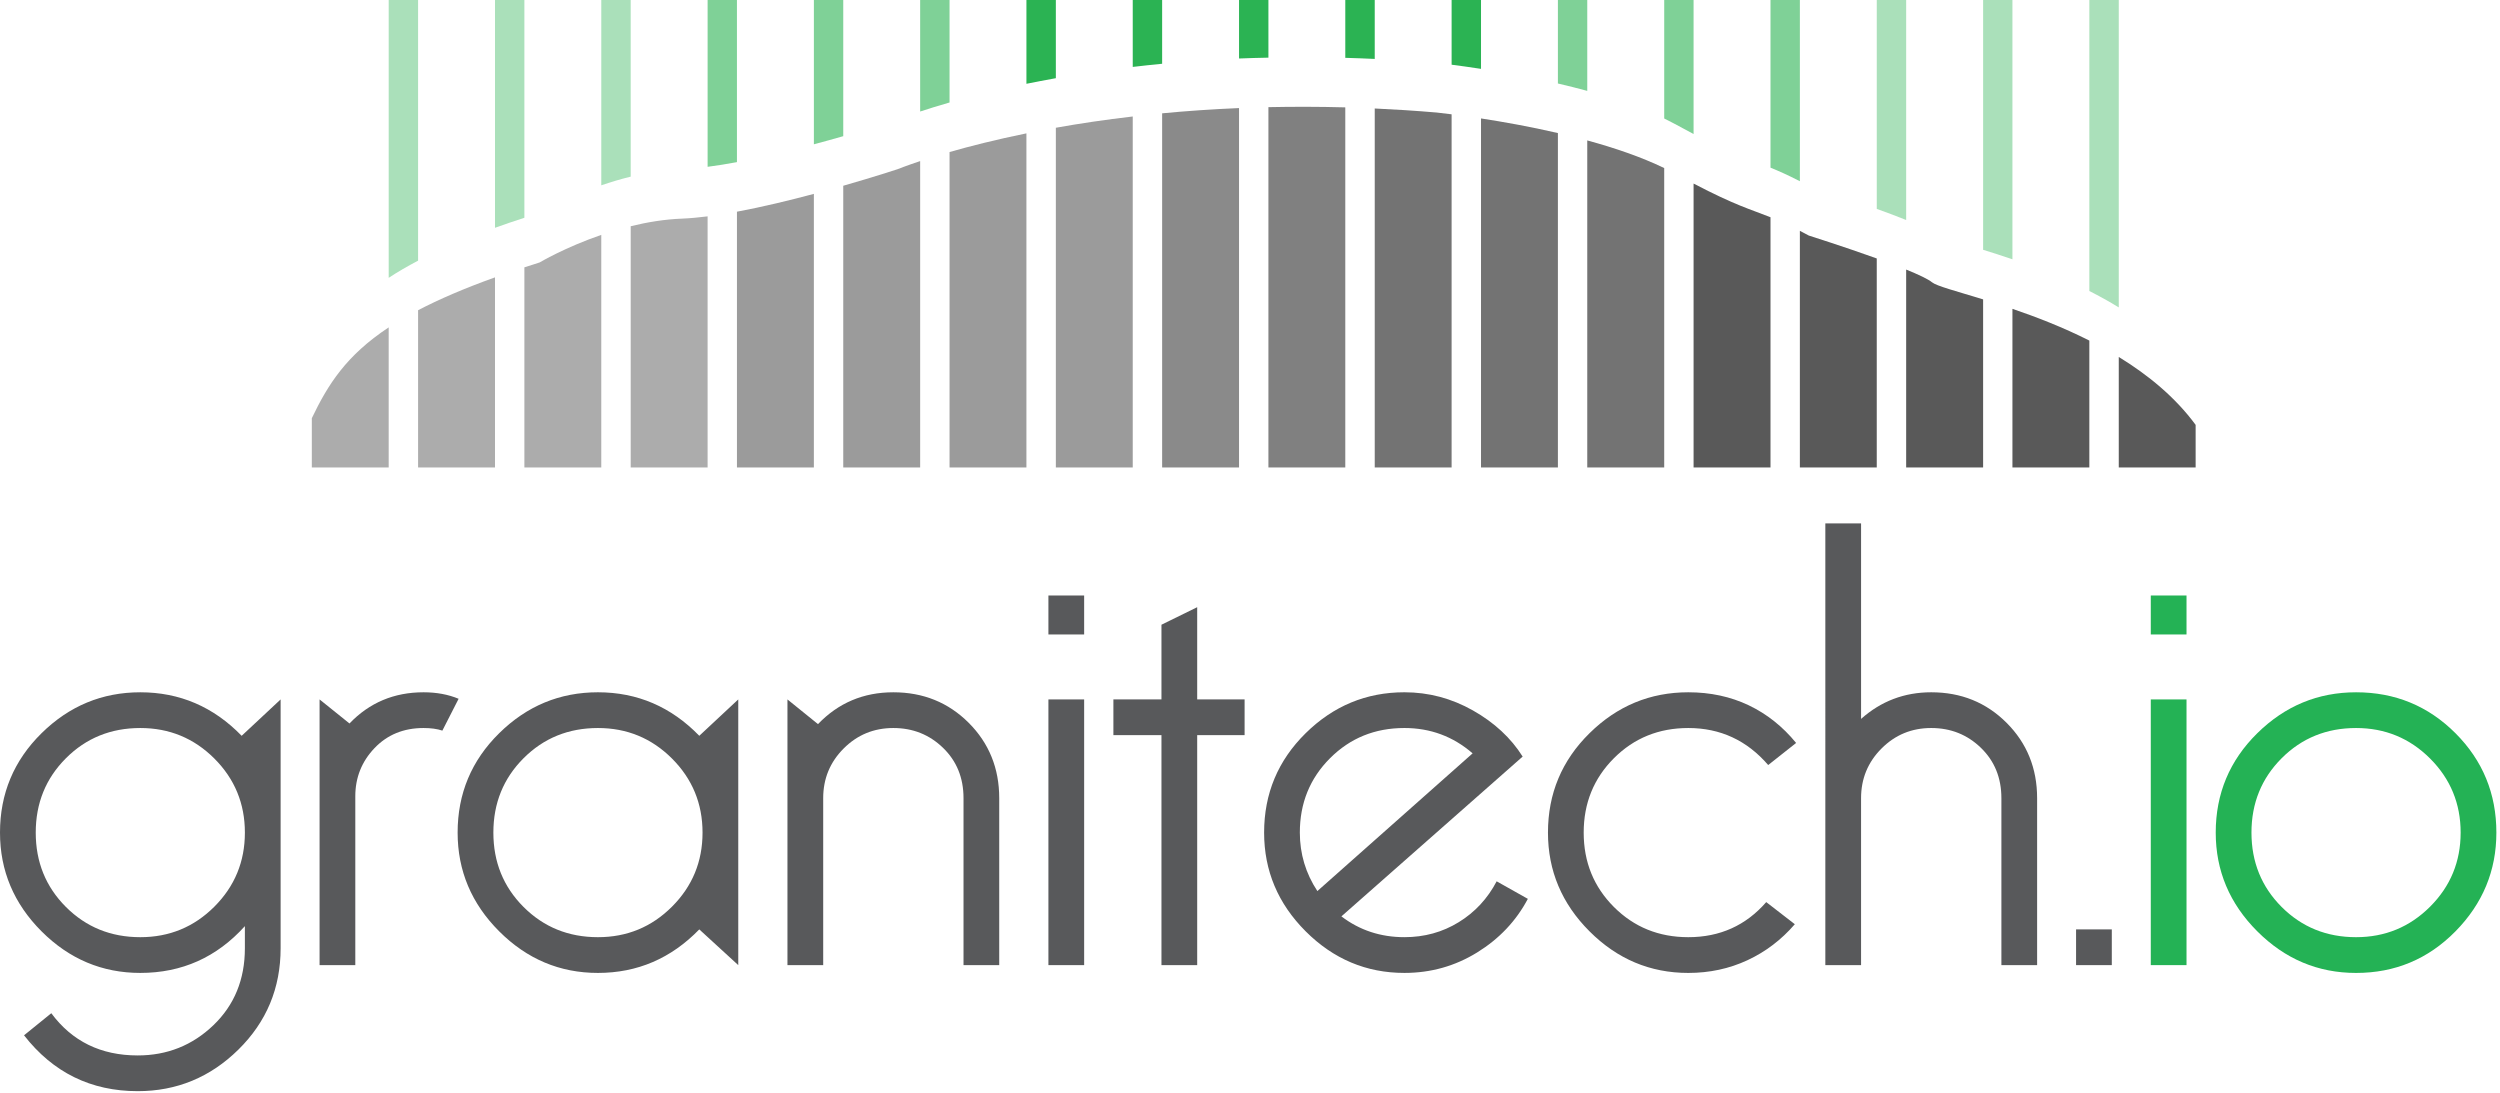 <?xml version="1.0" encoding="utf-8"?>
<!-- Generator: Adobe Illustrator 15.0.0, SVG Export Plug-In  -->
<!DOCTYPE svg PUBLIC "-//W3C//DTD SVG 1.1//EN" "http://www.w3.org/Graphics/SVG/1.1/DTD/svg11.dtd">
<svg version="1.1"
	 xmlns="http://www.w3.org/2000/svg" xmlns:xlink="http://www.w3.org/1999/xlink" xmlns:a="http://ns.adobe.com/AdobeSVGViewerExtensions/3.0/"
	 x="0px" y="0px" width="318px" height="139px" viewBox="0 0 318 139" enable-background="new 0 0 318 139" xml:space="preserve">
<defs>
</defs>
<path fill="#595959" d="M269.507,45.406v14.057h9.778v-5.419C276.688,50.515,273.225,47.681,269.507,45.406z"/>
<path fill="#595959" d="M215.423,23.348v36.115h9.785v-31.83C222.68,26.627,220.755,26.137,215.423,23.348z"/>
<path fill="#808080" d="M161.343,13.63v45.833h9.778V13.658C167.731,13.564,164.474,13.564,161.343,13.63z"/>
<path fill="#ACACAC" d="M39.663,53.194v6.269h9.778v-17.82C44.021,45.227,41.717,48.913,39.663,53.194z"/>
<path fill="#ACACAC" d="M86.791,27.807c-2.268,0.085-4.492,0.458-6.566,0.969v30.688h9.783V27.521
	C88.862,27.665,87.778,27.767,86.791,27.807z"/>
<path fill="#ACACAC" d="M53.181,39.459v20.004h9.783V35.28C59.028,36.691,55.827,38.078,53.181,39.459z"/>
<path fill="#737373" d="M188.384,15.065v44.397h9.781V16.925C194.557,16.089,191.106,15.483,188.384,15.065z"/>
<path fill="#737373" d="M182.732,14.313c-2.689-0.229-5.312-0.397-7.866-0.514v45.663h9.778V14.54
	C183.436,14.384,182.732,14.313,182.732,14.313z"/>
<path fill="#737373" d="M201.899,17.862v41.601h9.788V21.381C208.796,19.972,205.37,18.81,201.899,17.862z"/>
<path fill="#595959" d="M230.083,29.963c-0.406-0.218-0.782-0.416-1.14-0.601v30.101h9.78V32.876
	C234.534,31.37,230.083,29.963,230.083,29.963z"/>
<path fill="#9B9B9B" d="M120.783,19.34v40.123h9.778v-42.5C126.618,17.769,123.346,18.604,120.783,19.34z"/>
<path fill="#9B9B9B" d="M134.304,16.25v43.213h9.781V14.817C140.535,15.229,137.268,15.719,134.304,16.25z"/>
<path fill="#9B9B9B" d="M93.74,26.927v32.536h9.785V24.66C100.405,25.494,96.973,26.325,93.74,26.927z"/>
<path fill="#9B9B9B" d="M114.205,21.511c0,0-2.887,0.955-6.944,2.116v35.836h9.783V20.49
	C115.183,21.11,114.205,21.511,114.205,21.511z"/>
<path fill="#595959" d="M255.981,39.284v20.179h9.783V43.322C262.405,41.625,259.008,40.315,255.981,39.284z"/>
<path fill="#ACACAC" d="M68.639,33.384c-0.66,0.205-1.308,0.411-1.938,0.622v25.457h9.781V29.877
	C71.861,31.467,68.639,33.384,68.639,33.384z"/>
<path fill="#8A8A8A" d="M147.824,14.415v45.048h9.781V13.746C154.162,13.894,150.899,14.119,147.824,14.415z"/>
<path fill="#595959" d="M245.744,35.902c-0.492-0.404-1.719-0.98-3.28-1.615v25.176h9.788V38.081
	C248.807,37.025,246.323,36.378,245.744,35.902z"/>
<path opacity="0.4" fill="#2BB353" d="M53.181,0h-3.739v35.339c1.109-0.731,2.354-1.455,3.739-2.183V0z"/>
<path opacity="0.4" fill="#2BB353" d="M66.701,0h-3.737v28.976c1.179-0.424,2.42-0.85,3.737-1.274V0z"/>
<path opacity="0.4" fill="#2BB353" d="M80.225,0h-3.742v23.571c1.17-0.4,2.419-0.778,3.742-1.101V0z"/>
<path opacity="0.6" fill="#2BB353" d="M93.74,0h-3.732v21.218c1.188-0.154,2.445-0.354,3.732-0.596V0z"/>
<path opacity="0.6" fill="#2BB353" d="M107.261,0h-3.735v18.355c1.315-0.346,2.575-0.703,3.735-1.034V0z"/>
<path opacity="0.6" fill="#2BB353" d="M120.783,0h-3.739v14.186c0.995-0.326,2.249-0.721,3.739-1.15V0z"/>
<path fill="#2BB353" d="M134.304,0h-3.742v10.659c1.188-0.241,2.442-0.478,3.742-0.714V0z"/>
<path fill="#2BB353" d="M147.824,0h-3.739v8.512c1.216-0.14,2.457-0.28,3.739-0.401V0z"/>
<path fill="#2BB353" d="M161.343,0h-3.737v7.441c1.221-0.049,2.476-0.085,3.737-0.108V0z"/>
<path fill="#2BB353" d="M174.866,0h-3.745v7.356c1.234,0.036,2.48,0.079,3.745,0.139V0z"/>
<path fill="#2BB353" d="M188.384,0h-3.739v8.231c0.957,0.124,2.244,0.297,3.739,0.528V0z"/>
<path opacity="0.6" fill="#2BB353" d="M201.899,0h-3.734v10.621c1.238,0.286,2.49,0.602,3.734,0.939V0z"/>
<path opacity="0.6" fill="#2BB353" d="M215.423,17.047V0h-3.735v15.073c0.447,0.221,0.887,0.442,1.308,0.671
	C213.884,16.235,214.679,16.656,215.423,17.047z"/>
<path opacity="0.6" fill="#2BB353" d="M228.943,0h-3.735v21.328c1.041,0.421,2.194,0.931,3.735,1.725V0z"/>
<path opacity="0.4" fill="#2BB353" d="M242.464,0h-3.74v26.571c1.323,0.475,2.618,0.963,3.74,1.414V0z"/>
<path opacity="0.4" fill="#2BB353" d="M255.981,0h-3.729v31.774c1.143,0.355,2.401,0.752,3.729,1.208V0z"/>
<path opacity="0.4" fill="#2BB353" d="M269.507,0h-3.742v37.018c1.262,0.639,2.517,1.33,3.742,2.084V0z"/>
<path fill="#58595B" d="M6.525,128.881c2.646,3.578,6.31,5.371,10.992,5.371c3.745,0,6.954-1.281,9.625-3.842
	c2.672-2.563,4.007-5.826,4.007-9.793v-2.813c-3.58,3.967-8.013,5.951-13.302,5.951c-4.848,0-9.034-1.764-12.561-5.289
	C1.763,114.942,0,110.756,0,105.907c0-4.957,1.763-9.172,5.287-12.643c3.526-3.471,7.713-5.205,12.561-5.205
	c5.012,0,9.308,1.846,12.891,5.535l4.956-4.627v31.65c0,5.068-1.79,9.363-5.37,12.891c-3.58,3.525-7.851,5.287-12.807,5.287
	c-5.949,0-10.771-2.367-14.46-7.105L6.525,128.881z M17.848,92.604c-3.748,0-6.898,1.279-9.461,3.842
	c-2.562,2.563-3.842,5.715-3.842,9.461c0,3.748,1.28,6.898,3.842,9.461c2.563,2.561,5.713,3.842,9.461,3.842
	c3.689,0,6.83-1.293,9.42-3.883c2.587-2.588,3.882-5.729,3.882-9.42c0-3.689-1.295-6.83-3.882-9.42
	C24.678,93.899,21.537,92.604,17.848,92.604z"/>
<path fill="#58595B" d="M58.335,88.885l-2.066,4.049c-0.66-0.221-1.46-0.33-2.395-0.33c-2.536,0-4.616,0.855-6.241,2.561
	c-1.625,1.707-2.438,3.746-2.438,6.115v21.484H40.65V88.967l3.804,3.059c2.531-2.645,5.673-3.967,9.42-3.967
	C55.524,88.059,57.013,88.334,58.335,88.885z"/>
<path fill="#58595B" d="M88.949,118.219c-3.583,3.691-7.879,5.537-12.892,5.537c-4.847,0-9.033-1.764-12.558-5.289
	c-3.527-3.525-5.289-7.711-5.289-12.561c0-4.957,1.762-9.172,5.289-12.643c3.524-3.471,7.711-5.205,12.558-5.205
	c5.013,0,9.309,1.846,12.892,5.535l4.958-4.627v33.797L88.949,118.219z M76.058,92.604c-3.745,0-6.898,1.279-9.46,3.842
	c-2.563,2.563-3.842,5.715-3.842,9.461c0,3.748,1.279,6.898,3.842,9.461c2.562,2.561,5.715,3.842,9.46,3.842
	c3.692,0,6.83-1.293,9.42-3.883c2.59-2.588,3.885-5.729,3.885-9.42c0-3.689-1.295-6.83-3.885-9.42
	C82.888,93.899,79.75,92.604,76.058,92.604z"/>
<path fill="#58595B" d="M100.164,122.764V88.967l3.885,3.141c2.587-2.699,5.784-4.049,9.582-4.049c3.801,0,6.995,1.295,9.588,3.883
	c2.587,2.59,3.882,5.785,3.882,9.584v21.238h-4.542v-21.238c0-2.586-0.868-4.723-2.605-6.402c-1.734-1.68-3.842-2.52-6.322-2.52
	c-2.478,0-4.585,0.867-6.319,2.604c-1.734,1.734-2.603,3.842-2.603,6.318v21.238H100.164z"/>
<path fill="#58595B" d="M133.359,75.747h4.545v4.957h-4.545V75.747z M133.359,88.967h4.545v33.797h-4.545V88.967z"/>
<path fill="#58595B" d="M147.738,93.512h-6.114v-4.545h6.114v-9.502l4.545-2.23v11.732h6.03v4.545h-6.03v29.252h-4.545V93.512z"/>
<path fill="#58595B" d="M190.375,112.104l3.966,2.23c-1.488,2.811-3.636,5.082-6.444,6.816c-2.811,1.736-5.896,2.605-9.255,2.605
	c-4.847,0-9.034-1.764-12.561-5.289c-3.524-3.525-5.286-7.711-5.286-12.561c0-4.957,1.762-9.172,5.286-12.643
	c3.526-3.471,7.714-5.205,12.561-5.205c3.085,0,5.99,0.771,8.717,2.313c2.727,1.545,4.834,3.5,6.322,5.867l-23.055,20.326
	c2.313,1.764,4.986,2.645,8.016,2.645c2.534,0,4.835-0.631,6.898-1.9C187.607,116.042,189.217,114.309,190.375,112.104z
	 M167.569,113.344l19.748-17.518c-2.478-2.15-5.372-3.223-8.676-3.223c-3.747,0-6.901,1.279-9.46,3.842
	c-2.563,2.563-3.842,5.715-3.842,9.461C165.34,108.606,166.081,111.086,167.569,113.344z"/>
<path fill="#58595B" d="M228.466,94.504l-3.552,2.809c-2.702-3.139-6.089-4.709-10.164-4.709c-3.748,0-6.901,1.279-9.461,3.842
	c-2.562,2.563-3.844,5.715-3.844,9.461c0,3.748,1.282,6.898,3.844,9.461c2.56,2.561,5.713,3.842,9.461,3.842
	c4.02,0,7.325-1.486,9.915-4.463l3.636,2.813c-1.709,1.982-3.72,3.51-6.033,4.584c-2.313,1.074-4.818,1.613-7.518,1.613
	c-4.85,0-9.037-1.764-12.561-5.289c-3.527-3.525-5.287-7.711-5.287-12.561c0-4.957,1.76-9.172,5.287-12.643
	c3.523-3.471,7.711-5.205,12.561-5.205c2.808,0,5.37,0.551,7.683,1.652C224.746,90.815,226.757,92.411,228.466,94.504z"/>
<path fill="#58595B" d="M254.577,101.526c0-2.586-0.868-4.723-2.604-6.402c-1.734-1.68-3.842-2.52-6.322-2.52
	c-2.479,0-4.586,0.867-6.32,2.604c-1.733,1.734-2.603,3.842-2.603,6.318v21.238h-4.545V66.575h4.545v24.871
	c2.534-2.256,5.508-3.387,8.923-3.387c3.804,0,6.995,1.295,9.587,3.883c2.588,2.59,3.883,5.785,3.883,9.584v21.238h-4.543V101.526z"
	/>
<path fill="#58595B" d="M264.076,118.219h4.545v4.545h-4.545V118.219z"/>
<path fill="#24B255" d="M273.58,75.747h4.545v4.957h-4.545V75.747z M273.58,88.967h4.545v33.797h-4.545V88.967z"/>
<path fill="#24B255" d="M299.691,88.059c4.956,0,9.171,1.734,12.643,5.205c3.468,3.471,5.205,7.686,5.205,12.643
	c0,4.85-1.737,9.035-5.205,12.561c-3.472,3.525-7.687,5.289-12.643,5.289c-4.85,0-9.036-1.764-12.561-5.289
	c-3.526-3.525-5.289-7.711-5.289-12.561c0-4.957,1.763-9.172,5.289-12.643C290.655,89.793,294.842,88.059,299.691,88.059z
	 M299.691,92.604c-3.747,0-6.901,1.279-9.463,3.842c-2.56,2.563-3.842,5.715-3.842,9.461c0,3.748,1.282,6.898,3.842,9.461
	c2.562,2.561,5.716,3.842,9.463,3.842c3.689,0,6.828-1.293,9.42-3.883c2.588-2.588,3.883-5.729,3.883-9.42
	c0-3.689-1.295-6.83-3.883-9.42C306.52,93.899,303.381,92.604,299.691,92.604z"/>
</svg>
